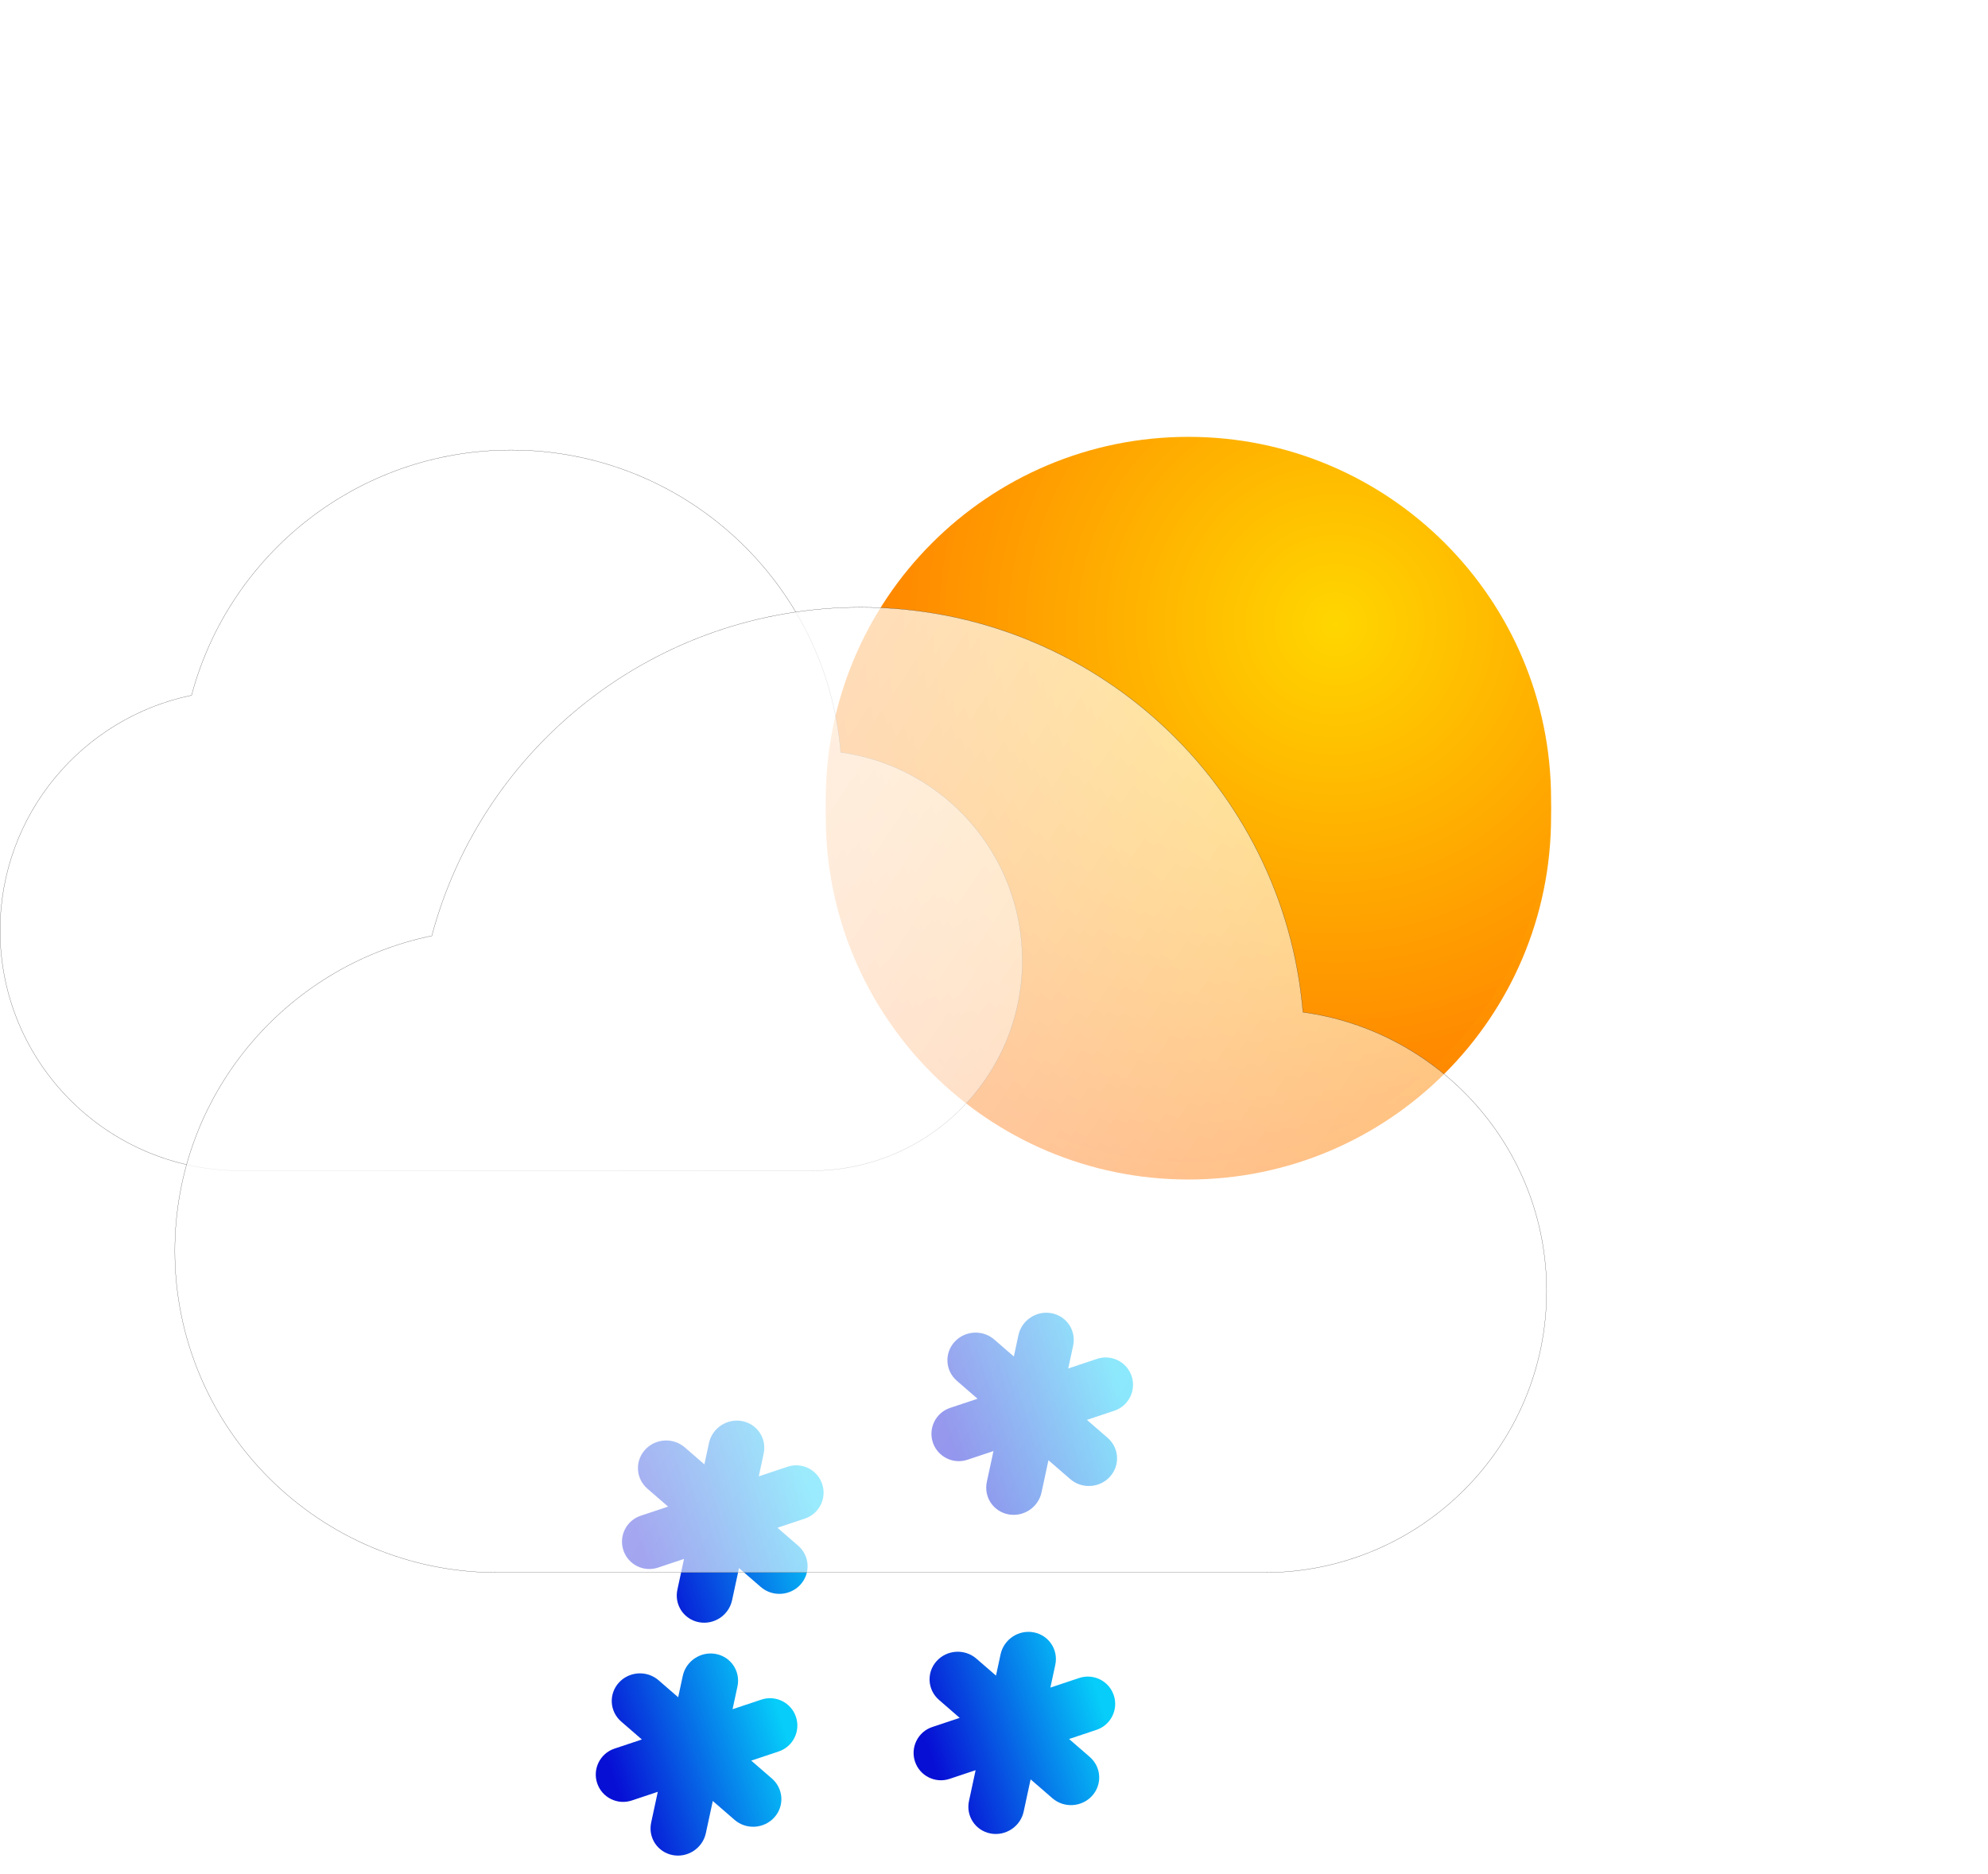 <svg width="455" height="429" viewBox="0 0 455 429" fill="none" xmlns="http://www.w3.org/2000/svg">
<path fill-rule="evenodd" clip-rule="evenodd" d="M251.081 311.055C254.36 309.961 257.905 311.731 258.999 315.01C260.093 318.288 258.322 321.833 255.044 322.927L248.769 325.021L253.502 329.125C256.162 331.432 256.403 335.417 254.04 338.028C251.677 340.638 247.606 340.884 244.946 338.577L239.965 334.258L238.379 341.623C237.637 345.065 234.234 347.313 230.777 346.645C227.32 345.977 225.119 342.645 225.861 339.204L227.378 332.16L221.421 334.148C218.143 335.242 214.598 333.471 213.504 330.193C212.41 326.914 214.181 323.37 217.459 322.275L223.733 320.182L219.001 316.078C216.341 313.771 216.1 309.785 218.463 307.175C220.825 304.565 224.897 304.319 227.557 306.625L232.041 310.514L233.093 305.632C233.834 302.19 237.238 299.942 240.695 300.61C244.151 301.278 246.353 304.61 245.611 308.051L244.49 313.254L251.081 311.055Z" fill="url(#paint0_linear_637_74)"/>
<path fill-rule="evenodd" clip-rule="evenodd" d="M180.255 335.746C183.534 334.652 187.078 336.423 188.172 339.701C189.266 342.979 187.496 346.524 184.217 347.618L177.943 349.712L182.676 353.816C185.335 356.123 185.576 360.109 183.214 362.719C180.851 365.329 176.779 365.575 174.12 363.269L169.139 358.949L167.552 366.314C166.811 369.756 163.408 372.005 159.951 371.336C156.494 370.668 154.293 367.337 155.034 363.895L156.552 356.851L150.595 358.839C147.316 359.933 143.772 358.162 142.678 354.884C141.584 351.605 143.354 348.061 146.633 346.967L152.907 344.873L148.175 340.769C145.515 338.462 145.274 334.476 147.637 331.866C149.999 329.256 154.071 329.01 156.731 331.316L161.215 335.205L162.267 330.323C163.008 326.881 166.412 324.633 169.868 325.301C173.325 325.969 175.526 329.301 174.785 332.743L173.664 337.946L180.255 335.746Z" fill="url(#paint1_linear_637_74)"/>
<path fill-rule="evenodd" clip-rule="evenodd" d="M246.997 384.105C250.275 383.011 253.82 384.782 254.914 388.06C256.008 391.339 254.237 394.883 250.959 395.977L244.684 398.071L249.417 402.175C252.077 404.482 252.318 408.468 249.955 411.078C247.592 413.688 243.521 413.934 240.861 411.628L235.88 407.309L234.294 414.673C233.552 418.115 230.149 420.364 226.692 419.696C223.235 419.027 221.034 415.696 221.776 412.254L223.293 405.21L217.336 407.198C214.058 408.292 210.513 406.521 209.419 403.243C208.325 399.964 210.096 396.42 213.374 395.326L219.648 393.232L214.916 389.128C212.256 386.821 212.015 382.835 214.378 380.225C216.741 377.615 220.812 377.369 223.472 379.676L227.956 383.564L229.008 378.682C229.749 375.24 233.153 372.992 236.61 373.66C240.066 374.328 242.268 377.66 241.526 381.102L240.405 386.305L246.997 384.105Z" fill="url(#paint2_linear_637_74)"/>
<path fill-rule="evenodd" clip-rule="evenodd" d="M174.255 389.055C177.534 387.961 181.078 389.731 182.172 393.01C183.266 396.288 181.496 399.833 178.217 400.927L171.943 403.021L176.676 407.125C179.335 409.432 179.576 413.417 177.214 416.028C174.851 418.638 170.779 418.884 168.12 416.577L163.139 412.258L161.552 419.623C160.811 423.065 157.408 425.313 153.951 424.645C150.494 423.977 148.293 420.645 149.034 417.204L150.552 410.16L144.595 412.148C141.316 413.242 137.772 411.471 136.678 408.193C135.584 404.914 137.354 401.37 140.633 400.275L146.907 398.182L142.175 394.078C139.515 391.771 139.274 387.785 141.637 385.175C143.999 382.565 148.071 382.319 150.731 384.625L155.215 388.514L156.267 383.632C157.008 380.19 160.412 377.942 163.868 378.61C167.325 379.278 169.526 382.61 168.785 386.051L167.664 391.254L174.255 389.055Z" fill="url(#paint3_linear_637_74)"/>
<g filter="url(#filter0_bdf_637_74)">
<path d="M355 183C355 228.84 317.84 266 272 266C226.16 266 189 228.84 189 183C189 137.16 226.16 100 272 100C317.84 100 355 137.16 355 183Z" fill="url(#paint4_radial_637_74)"/>
</g>
<path d="M355 183C355 228.84 317.84 266 272 266C226.16 266 189 228.84 189 183C189 137.16 226.16 100 272 100C317.84 100 355 137.16 355 183Z" fill="url(#paint5_radial_637_74)"/>
<g filter="url(#filter1_b_637_74)">
<path d="M55.059 268C24.651 268 0 243.376 0 213C0 186.468 18.806 164.324 43.83 159.145C52.432 126.819 81.931 103 117 103C156.645 103 189.172 133.44 192.436 172.2C215.915 175.419 234 195.537 234 219.875C234 246.454 212.431 268 185.824 268H120.441H55.059Z" fill="url(#paint6_linear_637_74)"/>
<path d="M43.834 159.164L43.846 159.162L43.849 159.15C52.449 126.833 81.941 103.02 117 103.02C156.634 103.02 189.153 133.452 192.417 172.201L192.418 172.217L192.434 172.219C215.902 175.438 233.98 195.547 233.98 219.875C233.98 246.443 212.42 267.98 185.824 267.98H120.441H55.059C24.662 267.98 0.02 243.365 0.02 213C0.02 186.478 18.82 164.342 43.834 159.164Z" stroke="black" stroke-width="0.04"/>
</g>
<g filter="url(#filter2_b_637_74)">
<path d="M113.882 360C73.078 360 40 327.018 40 286.333C40 250.797 65.236 221.138 98.814 214.2C110.357 170.903 149.942 139 197 139C250.198 139 293.846 179.772 298.227 231.686C329.732 235.998 354 262.944 354 295.542C354 331.141 325.057 360 289.353 360H201.618H113.882Z" fill="url(#paint7_linear_637_74)"/>
<path d="M98.818 214.22L98.83 214.217L98.833 214.205C110.374 170.917 149.951 139.02 197 139.02C250.188 139.02 293.827 179.784 298.207 231.687L298.208 231.703L298.224 231.705C329.719 236.016 353.98 262.954 353.98 295.542C353.98 331.13 325.046 359.98 289.353 359.98H201.618H113.882C73.089 359.98 40.02 327.007 40.02 286.333C40.02 250.807 65.249 221.155 98.818 214.22Z" stroke="black" stroke-width="0.04"/>
</g>
<defs>
<filter id="filter0_bdf_637_74" x="89" y="0" width="366" height="366" filterUnits="userSpaceOnUse" color-interpolation-filters="sRGB">
<feFlood flood-opacity="0" result="BackgroundImageFix"/>
<feGaussianBlur in="BackgroundImageFix" stdDeviation="16"/>
<feComposite in2="SourceAlpha" operator="in" result="effect1_backgroundBlur_637_74"/>
<feColorMatrix in="SourceAlpha" type="matrix" values="0 0 0 0 0 0 0 0 0 0 0 0 0 0 0 0 0 0 127 0" result="hardAlpha"/>
<feOffset dy="4"/>
<feGaussianBlur stdDeviation="2"/>
<feComposite in2="hardAlpha" operator="out"/>
<feColorMatrix type="matrix" values="0 0 0 0 0 0 0 0 0 0 0 0 0 0 0 0 0 0 0.25 0"/>
<feBlend mode="normal" in2="effect1_backgroundBlur_637_74" result="effect2_dropShadow_637_74"/>
<feBlend mode="normal" in="SourceGraphic" in2="effect2_dropShadow_637_74" result="shape"/>
<feGaussianBlur stdDeviation="50" result="effect3_foregroundBlur_637_74"/>
</filter>
<filter id="filter1_b_637_74" x="-12" y="91" width="258" height="189" filterUnits="userSpaceOnUse" color-interpolation-filters="sRGB">
<feFlood flood-opacity="0" result="BackgroundImageFix"/>
<feGaussianBlur in="BackgroundImageFix" stdDeviation="6"/>
<feComposite in2="SourceAlpha" operator="in" result="effect1_backgroundBlur_637_74"/>
<feBlend mode="normal" in="SourceGraphic" in2="effect1_backgroundBlur_637_74" result="shape"/>
</filter>
<filter id="filter2_b_637_74" x="24" y="123" width="346" height="253" filterUnits="userSpaceOnUse" color-interpolation-filters="sRGB">
<feFlood flood-opacity="0" result="BackgroundImageFix"/>
<feGaussianBlur in="BackgroundImageFix" stdDeviation="8"/>
<feComposite in2="SourceAlpha" operator="in" result="effect1_backgroundBlur_637_74"/>
<feBlend mode="normal" in="SourceGraphic" in2="effect1_backgroundBlur_637_74" result="shape"/>
</filter>
<linearGradient id="paint0_linear_637_74" x1="217.293" y1="329.215" x2="255.911" y2="316.327" gradientUnits="userSpaceOnUse">
<stop stop-color="#070FD5"/>
<stop offset="1" stop-color="#06CDF9"/>
</linearGradient>
<linearGradient id="paint1_linear_637_74" x1="146.467" y1="353.906" x2="185.085" y2="341.019" gradientUnits="userSpaceOnUse">
<stop stop-color="#070FD5"/>
<stop offset="1" stop-color="#06CDF9"/>
</linearGradient>
<linearGradient id="paint2_linear_637_74" x1="213.208" y1="402.265" x2="251.826" y2="389.378" gradientUnits="userSpaceOnUse">
<stop stop-color="#070FD5"/>
<stop offset="1" stop-color="#06CDF9"/>
</linearGradient>
<linearGradient id="paint3_linear_637_74" x1="140.467" y1="407.215" x2="179.085" y2="394.327" gradientUnits="userSpaceOnUse">
<stop stop-color="#070FD5"/>
<stop offset="1" stop-color="#06CDF9"/>
</linearGradient>
<radialGradient id="paint4_radial_637_74" cx="0" cy="0" r="1" gradientUnits="userSpaceOnUse" gradientTransform="translate(305.402 142.917) rotate(127.112) scale(141.334)">
<stop stop-color="#FFD600"/>
<stop offset="1" stop-color="#FF6B00"/>
</radialGradient>
<radialGradient id="paint5_radial_637_74" cx="0" cy="0" r="1" gradientUnits="userSpaceOnUse" gradientTransform="translate(305.402 142.917) rotate(127.112) scale(141.334)">
<stop stop-color="#FFD600"/>
<stop offset="1" stop-color="#FF6B00"/>
</radialGradient>
<linearGradient id="paint6_linear_637_74" x1="0" y1="103" x2="237.768" y2="262.379" gradientUnits="userSpaceOnUse">
<stop stop-color="white" stop-opacity="0.9"/>
<stop offset="1" stop-color="white" stop-opacity="0.4"/>
</linearGradient>
<linearGradient id="paint7_linear_637_74" x1="40" y1="139" x2="358.689" y2="353.018" gradientUnits="userSpaceOnUse">
<stop stop-color="white" stop-opacity="0.9"/>
<stop offset="1" stop-color="white" stop-opacity="0.4"/>
</linearGradient>
</defs>
</svg>
